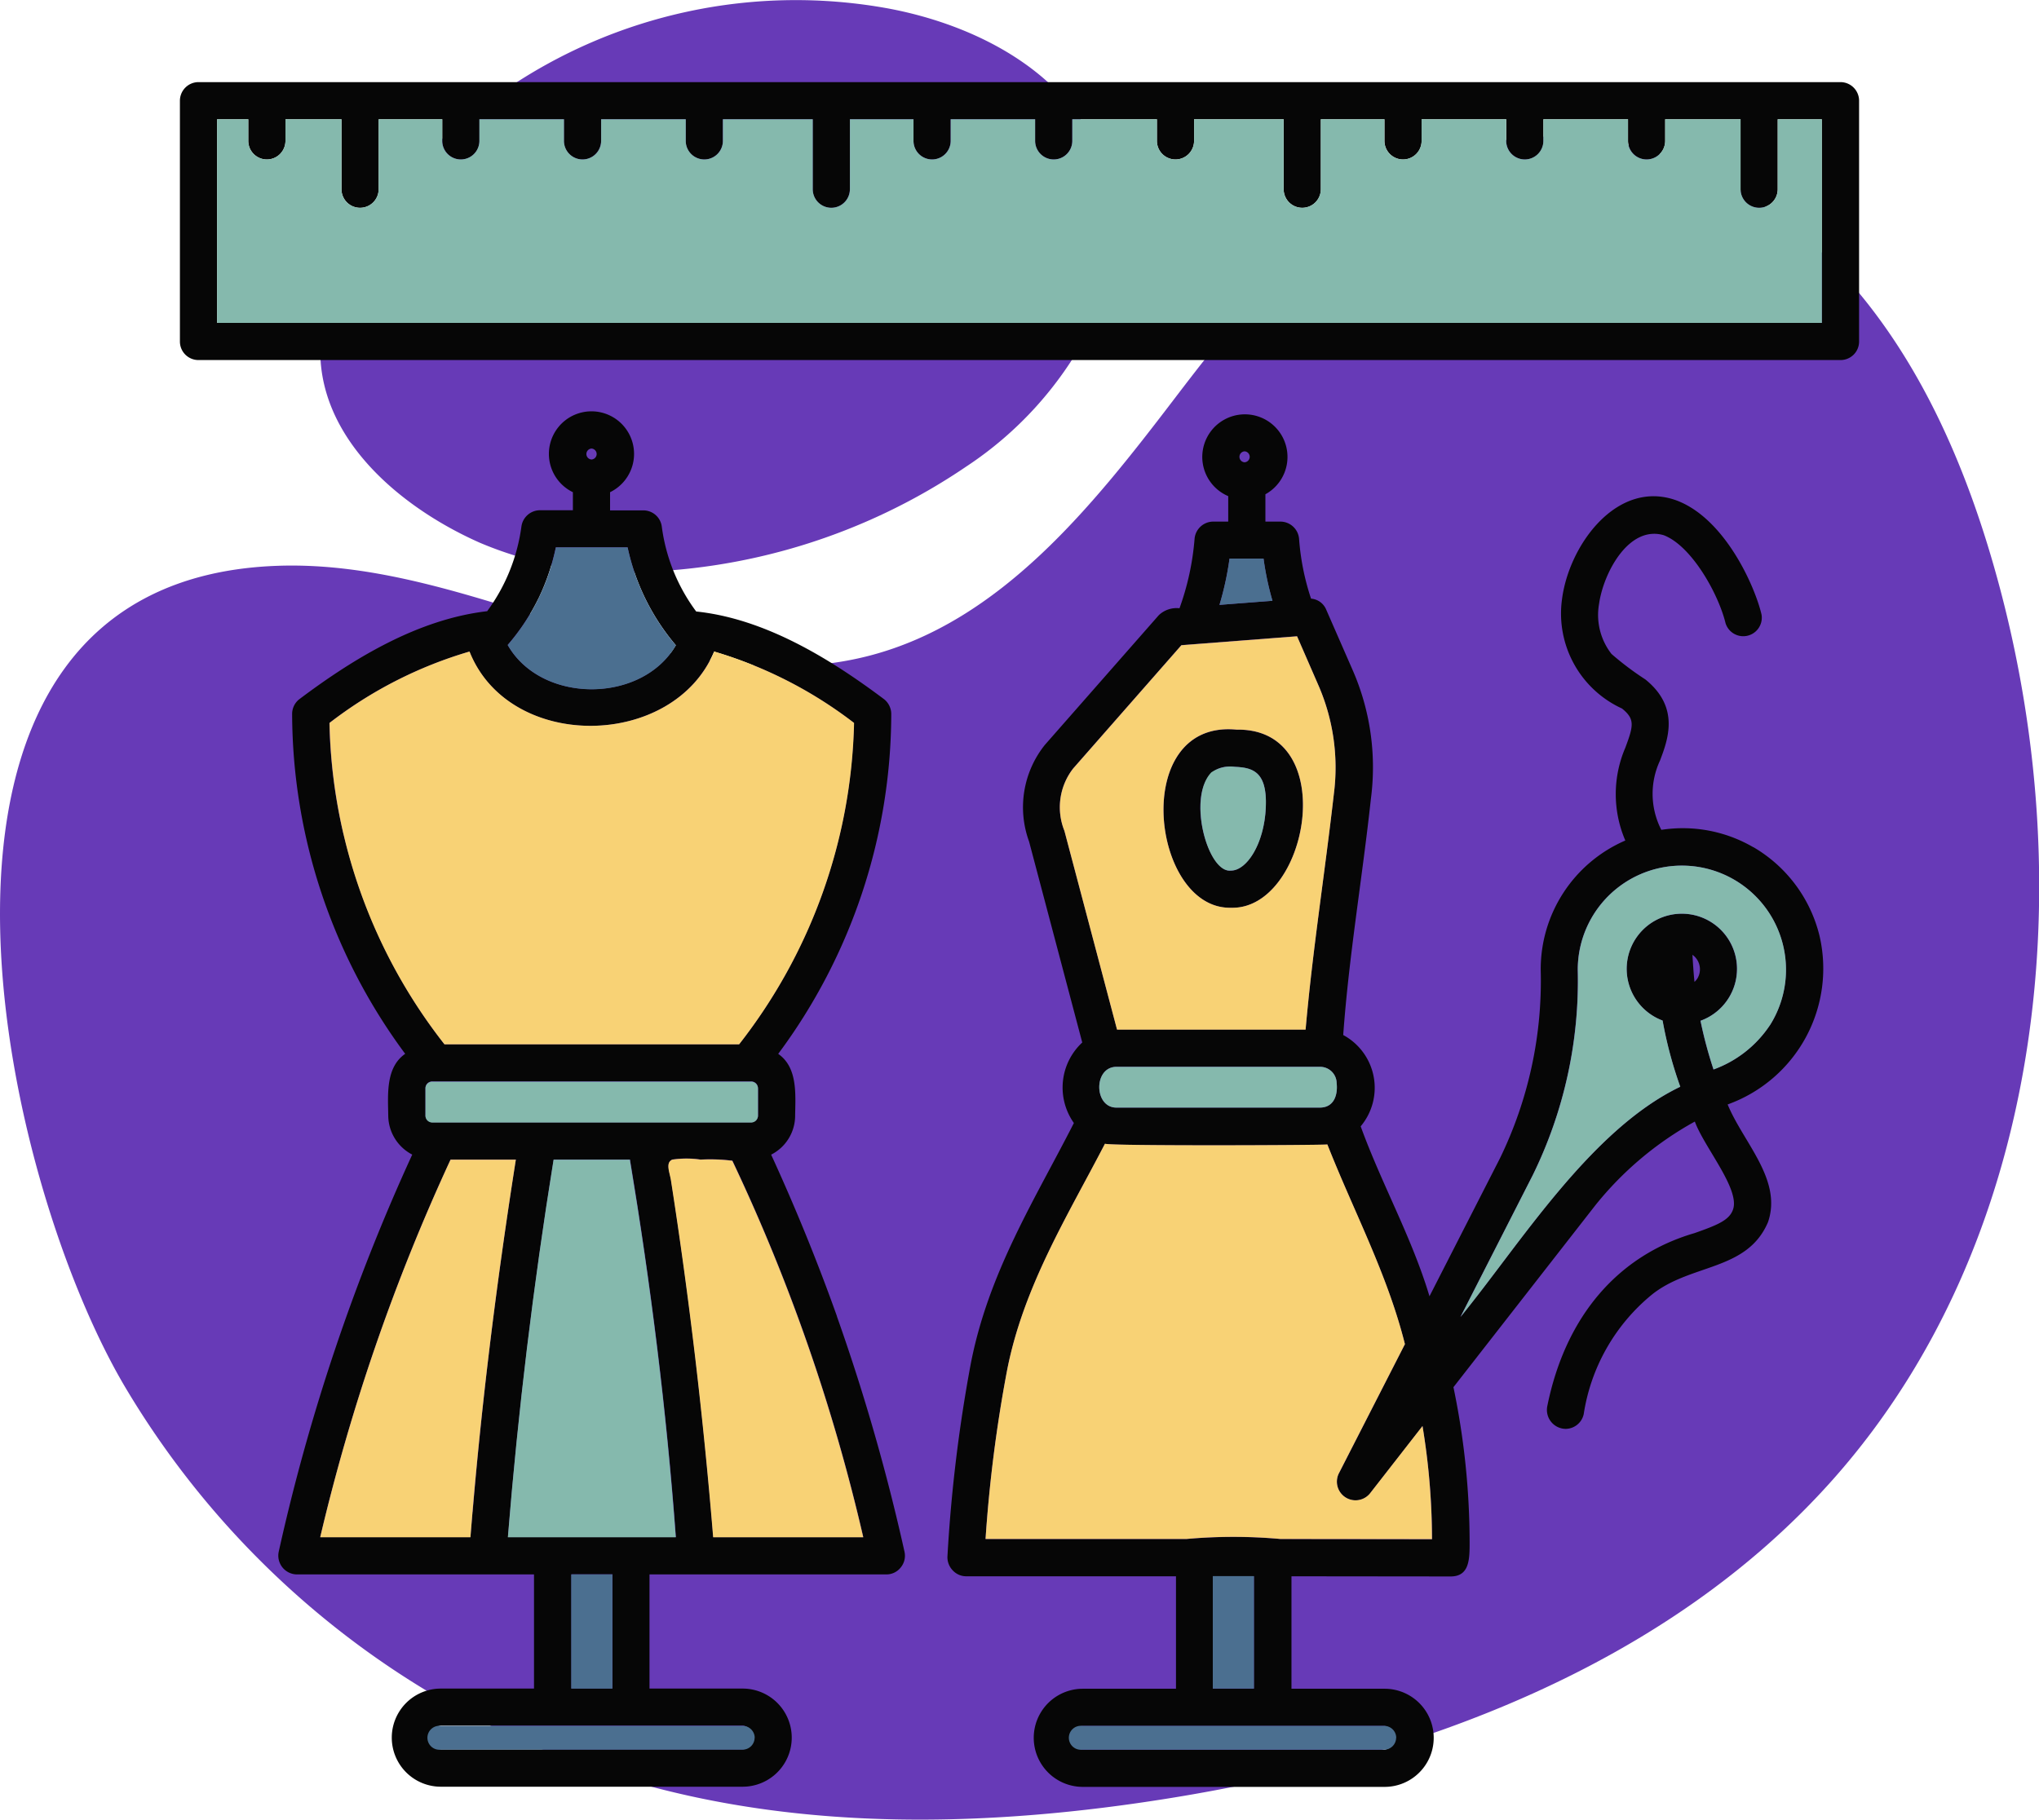 <svg xmlns="http://www.w3.org/2000/svg" xmlns:xlink="http://www.w3.org/1999/xlink" width="85" height="75.873" viewBox="0 0 85 75.873">
  <defs>
    <clipPath id="clip-path">
      <rect id="Rectángulo_401226" data-name="Rectángulo 401226" width="70" height="71.077" fill="none"/>
    </clipPath>
  </defs>
  <g id="Grupo_1100723" data-name="Grupo 1100723" transform="translate(-285 -965.576)">
    <g id="BACKGROUND" transform="translate(285 965.576)">
      <g id="Grupo_32241" data-name="Grupo 32241">
        <path id="Trazado_61861" data-name="Trazado 61861" d="M80.9,72.18c4.2-.145,8.263,1.327,12.282,2.56s8.319,2.247,12.387,1.186c5.469-1.426,9.284-6.22,12.71-10.715s7.3-9.262,12.8-10.585c5.131-1.235,10.666.979,14.4,4.708s5.889,8.77,7.235,13.873c3.331,12.64,1.723,27.213-6.932,37.009-6.925,7.837-17.378,11.687-27.7,13.351-7.448,1.2-15.192,1.4-22.435-.711A36.653,36.653,0,0,1,74.461,106.3C69.051,97.01,64.034,72.762,80.9,72.18Z" transform="translate(-69.318 -48.588)" fill="#673ab7"/>
        <path id="Trazado_61862" data-name="Trazado 61862" d="M161.486,44.233a25.482,25.482,0,0,0,14.285-4.408,15.17,15.17,0,0,0,5.091-5.628,9.213,9.213,0,0,0,.44-7.432c-1.408-3.411-5.111-5.34-8.736-6.03a21.464,21.464,0,0,0-16.089,3.437c-3.248,2.265-6.654,5.489-7.5,9.523-.908,4.346,2.834,7.681,6.518,9.31A15.508,15.508,0,0,0,161.486,44.233Z" transform="translate(-135.488 -20.373)" fill="#673ab7"/>
      </g>
    </g>
    <g id="Grupo_1100720" data-name="Grupo 1100720">
      <g id="Grupo_1100719" data-name="Grupo 1100719">
        <g id="Grupo_1100718" data-name="Grupo 1100718">
          <g id="Grupo_1100705" data-name="Grupo 1100705" transform="translate(292.5 969)">
            <g id="Grupo_1100704" data-name="Grupo 1100704" clip-path="url(#clip-path)">
              <path id="Trazado_839119" data-name="Trazado 839119" d="M51.16,131.066c-.806-2.264-1.728-4.528-2.745-6.744a1.826,1.826,0,0,0,1-1.628c.013-.886.112-2.008-.706-2.574a23.823,23.823,0,0,0,4.713-14.179.793.793,0,0,0-.287-.6c-2.292-1.721-4.992-3.368-7.845-3.667a7.579,7.579,0,0,1-1.434-3.542.776.776,0,0,0-.768-.674H41.7V96.7a1.775,1.775,0,1,0-1.55,0v.752H38.779a.785.785,0,0,0-.775.683,7.688,7.688,0,0,1-1.427,3.527c-2.854.331-5.523,1.933-7.837,3.674a.78.78,0,0,0-.294.612,23.912,23.912,0,0,0,4.713,14.17c-.816.566-.719,1.689-.706,2.574a1.848,1.848,0,0,0,1,1.628,82.533,82.533,0,0,0-5.566,16.559.783.783,0,0,0,.759.946h9.883v4.76H34.646a2.046,2.046,0,1,0,0,4.092H47.227a2.046,2.046,0,1,0,0-4.092H43.344v-4.76H53.22a.756.756,0,0,0,.6-.294.767.767,0,0,0,.154-.652,83.966,83.966,0,0,0-2.818-9.814M40.927,94.88a.229.229,0,0,1,0,.457.229.229,0,0,1,0-.457m-2.217,6.263A9.24,9.24,0,0,0,39.438,99h2.993a9.311,9.311,0,0,0,2.015,4.085h-.007c-1.422,2.439-5.607,2.445-7.008-.016a8.964,8.964,0,0,0,1.278-1.928m-8.124,9.814A22.026,22.026,0,0,1,30,106.323a17.661,17.661,0,0,1,5.837-2.977c1.659,4.179,8.489,4.08,10.2,0a17.819,17.819,0,0,1,5.829,2.977,22.549,22.549,0,0,1-4.791,13.4H34.8a22.594,22.594,0,0,1-4.21-8.768m17.279,10.6v1.131a.286.286,0,0,1-.287.287H34.291a.286.286,0,0,1-.287-.287v-1.131a.281.281,0,0,1,.287-.287H47.578a.281.281,0,0,1,.287.287m-11.9,17.659c-.024.349-.062.7-.085,1.055H29.617a82.505,82.505,0,0,1,5.434-15.744h2.721c-.766,4.872-1.387,9.777-1.8,14.689m11.263,8.915a.5.5,0,0,1,0,.993H34.649a.5.5,0,0,1,0-.993Zm-7.147-1.55v-4.76H41.8v4.76Zm-2.643-6.31q.64-7.91,1.906-15.744h3.179c.869,5.213,1.527,10.469,1.915,15.744Zm8.558,0c-.409-4.975-.991-9.945-1.759-14.876-.054-.341-.24-.737.054-.868a4,4,0,0,1,1.178,0,7.413,7.413,0,0,1,1.325.047,76.889,76.889,0,0,1,5.457,15.7H46Z" transform="translate(-23.768 -79.601)" fill="#060606"/>
              <path id="Trazado_839120" data-name="Trazado 839120" d="M99.94,321.194h-7q.64-7.91,1.906-15.744h3.179c.869,5.213,1.525,10.469,1.915,15.744" transform="translate(-79.269 -260.52)" fill="#85b9ad"/>
              <path id="Trazado_839121" data-name="Trazado 839121" d="M83.451,283.6v1.131a.286.286,0,0,1-.287.287H69.877a.286.286,0,0,1-.287-.287V283.6a.281.281,0,0,1,.287-.287H83.164a.281.281,0,0,1,.287.287" transform="translate(-59.354 -241.636)" fill="#85b9ad"/>
              <path id="Trazado_839122" data-name="Trazado 839122" d="M47.915,305.45c-.821,5.222-1.477,10.476-1.892,15.744H39.76a82.5,82.5,0,0,1,5.434-15.744Z" transform="translate(-33.911 -260.52)" fill="#f8d275"/>
              <path id="Trazado_839123" data-name="Trazado 839123" d="M146.551,320.894h-6.256c-.409-4.975-.991-9.945-1.759-14.876-.054-.341-.24-.737.054-.868a4,4,0,0,1,1.178,0,7.414,7.414,0,0,1,1.325.047A77.052,77.052,0,0,1,146.551,320.894Z" transform="translate(-118.066 -260.22)" fill="#f8d275"/>
              <path id="Trazado_839124" data-name="Trazado 839124" d="M64.267,164.387a22.549,22.549,0,0,1-4.791,13.4H47.191a22.436,22.436,0,0,1-4.791-13.4,17.661,17.661,0,0,1,5.837-2.977c1.659,4.179,8.489,4.08,10.2,0A17.877,17.877,0,0,1,64.267,164.387Z" transform="translate(-36.163 -137.667)" fill="#f8d275"/>
              <path id="Trazado_839125" data-name="Trazado 839125" d="M99.9,135.986H99.9c-1.422,2.439-5.607,2.445-7.008-.016A9.005,9.005,0,0,0,94.9,131.9H97.89a9.277,9.277,0,0,0,2.015,4.086" transform="translate(-79.226 -112.498)" fill="#4b6f90"/>
              <path id="Trazado_839126" data-name="Trazado 839126" d="M84.173,466.416a.5.5,0,0,1-.5.5H71.1a.5.5,0,1,1,0-.991H83.677a.5.5,0,0,1,.5.5" transform="translate(-60.215 -397.385)" fill="#4b6f90"/>
              <rect id="Rectángulo_401224" data-name="Rectángulo 401224" width="1.714" height="4.76" transform="translate(16.314 62.225)" fill="#4b6f90"/>
              <path id="Trazado_839127" data-name="Trazado 839127" d="M281.794,183.452c-4.436-.428-3.577,7.38-.318,7.427,3.3.209,4.72-7.5.318-7.427m-.225,5.876c-1.166.156-2.206-4.479.024-4.333.8.035,1.483.1,1.418,1.7C282.949,188.219,282.2,189.328,281.569,189.328Z" transform="translate(-237.743 -156.452)" fill="#060606"/>
              <path id="Trazado_839128" data-name="Trazado 839128" d="M253.805,115.869a5.889,5.889,0,0,0-2.76-3.705h-.007a5.842,5.842,0,0,0-3.829-.721,3.28,3.28,0,0,1-.054-2.892c.334-.884.83-2.217-.612-3.38a12.435,12.435,0,0,1-1.411-1.062,2.643,2.643,0,0,1-.519-2.086c.181-1.291,1.234-3.285,2.69-2.868,1.155.434,2.279,2.427,2.582,3.667a.773.773,0,0,0,1.5-.363c-.294-1.233-1.55-4.008-3.542-4.751-2.465-.9-4.486,1.845-4.775,4.125a4.355,4.355,0,0,0,2.5,4.55c.55.441.481.721.14,1.636a4.894,4.894,0,0,0,0,3.869,5.845,5.845,0,0,0-3.527,5.4,16.916,16.916,0,0,1-1.7,7.852l-2.937,5.751c-.733-2.449-2-4.692-2.868-7.086a2.5,2.5,0,0,0-.728-3.807c.237-3.3.8-6.575,1.155-9.86a10.112,10.112,0,0,0-.752-5.334l-1.116-2.551a.741.741,0,0,0-.628-.45,10.227,10.227,0,0,1-.5-2.5.783.783,0,0,0-.775-.713h-.628v-1.14a1.776,1.776,0,1,0-1.55.078v1.062h-.628a.784.784,0,0,0-.775.721,11.086,11.086,0,0,1-.628,2.892,1.079,1.079,0,0,0-.861.287l-4.751,5.41a4.163,4.163,0,0,0-.659,4.03l2.217,8.38a2.562,2.562,0,0,0-.349,3.357c-1.625,3.195-3.577,6.247-4.31,10.1a63.038,63.038,0,0,0-.961,7.977.791.791,0,0,0,.218.574.766.766,0,0,0,.557.249h8.752v4.689h-3.883a2.046,2.046,0,0,0,0,4.092h12.581a2.046,2.046,0,0,0,0-4.092h-3.883v-4.689l6.635.007c.791,0,.791-.728.791-1.427a31.851,31.851,0,0,0-.674-6.465l5.9-7.565a13.932,13.932,0,0,1,4.163-3.511c.384,1.061,1.9,2.826,1.589,3.674-.154.441-.652.643-1.6.977-3.173.925-5.378,3.445-6.14,7.217a.79.79,0,0,0,.759.946.777.777,0,0,0,.759-.612,8.01,8.01,0,0,1,2.776-4.931c1.625-1.367,4.025-1,4.907-3.077.606-1.768-1.027-3.313-1.683-4.907A6.022,6.022,0,0,0,253.805,115.869ZM229.836,95.66a.229.229,0,0,1,0,.457.229.229,0,0,1,0-.457m-.628,4.473h1.418a12.074,12.074,0,0,0,.372,1.759c-.291.022-1.959.15-2.209.171A12.533,12.533,0,0,0,229.208,100.133Zm-6.883,11.348a2.627,2.627,0,0,1,.365-2.6l4.511-5.14c.135-.012,4.553-.352,4.822-.372l.891,2.046a8.557,8.557,0,0,1,.643,4.519c-.372,3.279-.891,6.543-1.178,9.829h-7.861ZM233.674,122c.053.481-.1,1.012-.683,1.024h-8.5c-.938,0-.962-1.692,0-1.7h8.5a.689.689,0,0,1,.683.681m1.984,26.8a.5.5,0,0,1,0,.993H223.077a.5.5,0,0,1,0-.993Zm-7.147-6.24h1.714v4.689h-1.714Zm2.814-1.552a22.073,22.073,0,0,0-3.907,0h-8.38a58.706,58.706,0,0,1,.884-6.961c.672-3.535,2.543-6.521,4.094-9.52.153.1,9,.066,9.271.031,1.1,2.793,2.5,5.4,3.233,8.326l-2.76,5.4a.777.777,0,0,0,1.3.83l2.193-2.814a29.2,29.2,0,0,1,.4,4.72ZM248.7,117.66a1.008,1.008,0,0,1-.109.124c-.038-.372-.062-.744-.085-1.131A.741.741,0,0,1,248.7,117.66Zm3.032,1.93a4.769,4.769,0,0,1-2.349,1.845,17.929,17.929,0,0,1-.543-2.031,2.3,2.3,0,1,0-1.581-.009,17.1,17.1,0,0,0,.737,2.76c-3.748,1.8-6.666,6.541-9.163,9.6l3.015-5.915a18.4,18.4,0,0,0,1.875-8.565,4.34,4.34,0,1,1,8.008,2.32" transform="translate(-185.453 -80.265)" fill="#060606"/>
              <path id="Trazado_839129" data-name="Trazado 839129" d="M270.466,279.781c.053.481-.1,1.012-.683,1.024h-8.5c-.938,0-.962-1.692,0-1.7h8.5a.689.689,0,0,1,.683.681" transform="translate(-222.245 -238.046)" fill="#85b9ad"/>
              <path id="Trazado_839130" data-name="Trazado 839130" d="M375.819,228.563a4.77,4.77,0,0,1-2.349,1.845,17.926,17.926,0,0,1-.543-2.031,2.3,2.3,0,1,0-1.581-.009,17.1,17.1,0,0,0,.737,2.76c-3.748,1.8-6.666,6.541-9.163,9.6l3.015-5.915a18.4,18.4,0,0,0,1.875-8.565,4.34,4.34,0,1,1,8.008,2.32" transform="translate(-309.536 -189.239)" fill="#85b9ad"/>
              <path id="Trazado_839131" data-name="Trazado 839131" d="M260.171,159.146l-.891-2.046c-.29.022-4.666.359-4.822.372l-4.511,5.14a2.631,2.631,0,0,0-.365,2.6l2.193,8.287h7.861c.287-3.286.806-6.55,1.178-9.829A8.575,8.575,0,0,0,260.171,159.146Zm-3.636,9.271c-3.346.09-4.245-7.861.225-7.427,4.37-.074,3,7.511-.225,7.427" transform="translate(-212.709 -133.991)" fill="#f8d275"/>
              <path id="Trazado_839132" data-name="Trazado 839132" d="M291.955,195.742c-.068,1.531-.8,2.642-1.465,2.629-.961.1-1.809-3.046-.806-4.094a1.408,1.408,0,0,1,.984-.232C291.381,194.076,292.026,194.223,291.955,195.742Z" transform="translate(-246.688 -165.495)" fill="#85b9ad"/>
              <path id="Trazado_839133" data-name="Trazado 839133" d="M246.932,317.408l-6.325-.007a21.935,21.935,0,0,0-3.907,0h-8.38a58.706,58.706,0,0,1,.884-6.961c.672-3.535,2.543-6.521,4.094-9.52.153.1,9,.066,9.271.031,1.1,2.793,2.5,5.4,3.233,8.326l-2.76,5.4a.777.777,0,0,0,1.3.83l2.193-2.814a29.17,29.17,0,0,1,.394,4.72" transform="translate(-194.735 -256.656)" fill="#f8d275"/>
              <path id="Trazado_839134" data-name="Trazado 839134" d="M296.829,136.829c-.291.022-1.959.15-2.209.171a12.713,12.713,0,0,0,.419-1.93h1.418A12.114,12.114,0,0,0,296.829,136.829Z" transform="translate(-251.283 -115.202)" fill="#4b6f90"/>
              <rect id="Rectángulo_401225" data-name="Rectángulo 401225" width="1.714" height="4.689" transform="translate(43.058 62.294)" fill="#4b6f90"/>
              <path id="Trazado_839135" data-name="Trazado 839135" d="M265.983,466.416a.5.5,0,0,1-.5.5H252.906a.5.5,0,1,1,0-.991h12.581a.5.5,0,0,1,.5.5" transform="translate(-215.282 -397.385)" fill="#4b6f90"/>
              <path id="Trazado_839136" data-name="Trazado 839136" d="M69.225,0H.775A.777.777,0,0,0,0,.775V10.814a.772.772,0,0,0,.775.775h68.45A.772.772,0,0,0,70,10.814V.775A.777.777,0,0,0,69.225,0M68.45,10.039H1.55V1.55h1.3v.9a.775.775,0,1,0,1.55,0v-.9H6.736V4.466a.775.775,0,1,0,1.55,0V1.55h2.651v.9a.775.775,0,1,0,1.55,0v-.9h3.52v.9a.775.775,0,1,0,1.55,0v-.9h3.527v.9a.775.775,0,0,0,1.55,0v-.9h3.744V4.466a.775.775,0,1,0,1.55,0V1.55H30.58v.9a.775.775,0,1,0,1.55,0v-.9h3.52v.9a.775.775,0,0,0,1.55,0v-.9h3.527v.9a.775.775,0,0,0,1.55,0v-.9h3.736V4.466a.775.775,0,1,0,1.55,0V1.55h2.651v.9a.775.775,0,0,0,1.55,0v-.9h3.527v.9a.775.775,0,0,0,1.55,0v-.9h3.527v.9a.775.775,0,1,0,1.55,0v-.9h3.139V4.466a.775.775,0,0,0,1.55,0V1.55h1.837v8.489Z" fill="#060606"/>
              <path id="Trazado_839137" data-name="Trazado 839137" d="M77.439,10.54v8.489H10.54V10.54h1.3v.9a.775.775,0,1,0,1.55,0v-.9h2.333v2.915a.775.775,0,1,0,1.55,0V10.54h2.651v.9a.775.775,0,1,0,1.55,0v-.9H25v.9a.775.775,0,1,0,1.55,0v-.9h3.527v.9a.775.775,0,1,0,1.55,0v-.9h3.744v2.915a.775.775,0,1,0,1.55,0V10.54h2.651v.9a.775.775,0,1,0,1.55,0v-.9h3.52v.9a.775.775,0,0,0,1.55,0v-.9h3.527v.9a.775.775,0,0,0,1.55,0v-.9H55v2.915a.775.775,0,1,0,1.55,0V10.54h2.651v.9a.775.775,0,0,0,1.55,0v-.9h3.527v.9a.775.775,0,1,0,1.55,0v-.9h3.527v.9a.775.775,0,1,0,1.55,0v-.9H74.05v2.915a.775.775,0,1,0,1.55,0V10.54Z" transform="translate(-8.99 -8.99)" fill="#85b9ad"/>
            </g>
          </g>
        </g>
      </g>
    </g>
  </g>
</svg>
